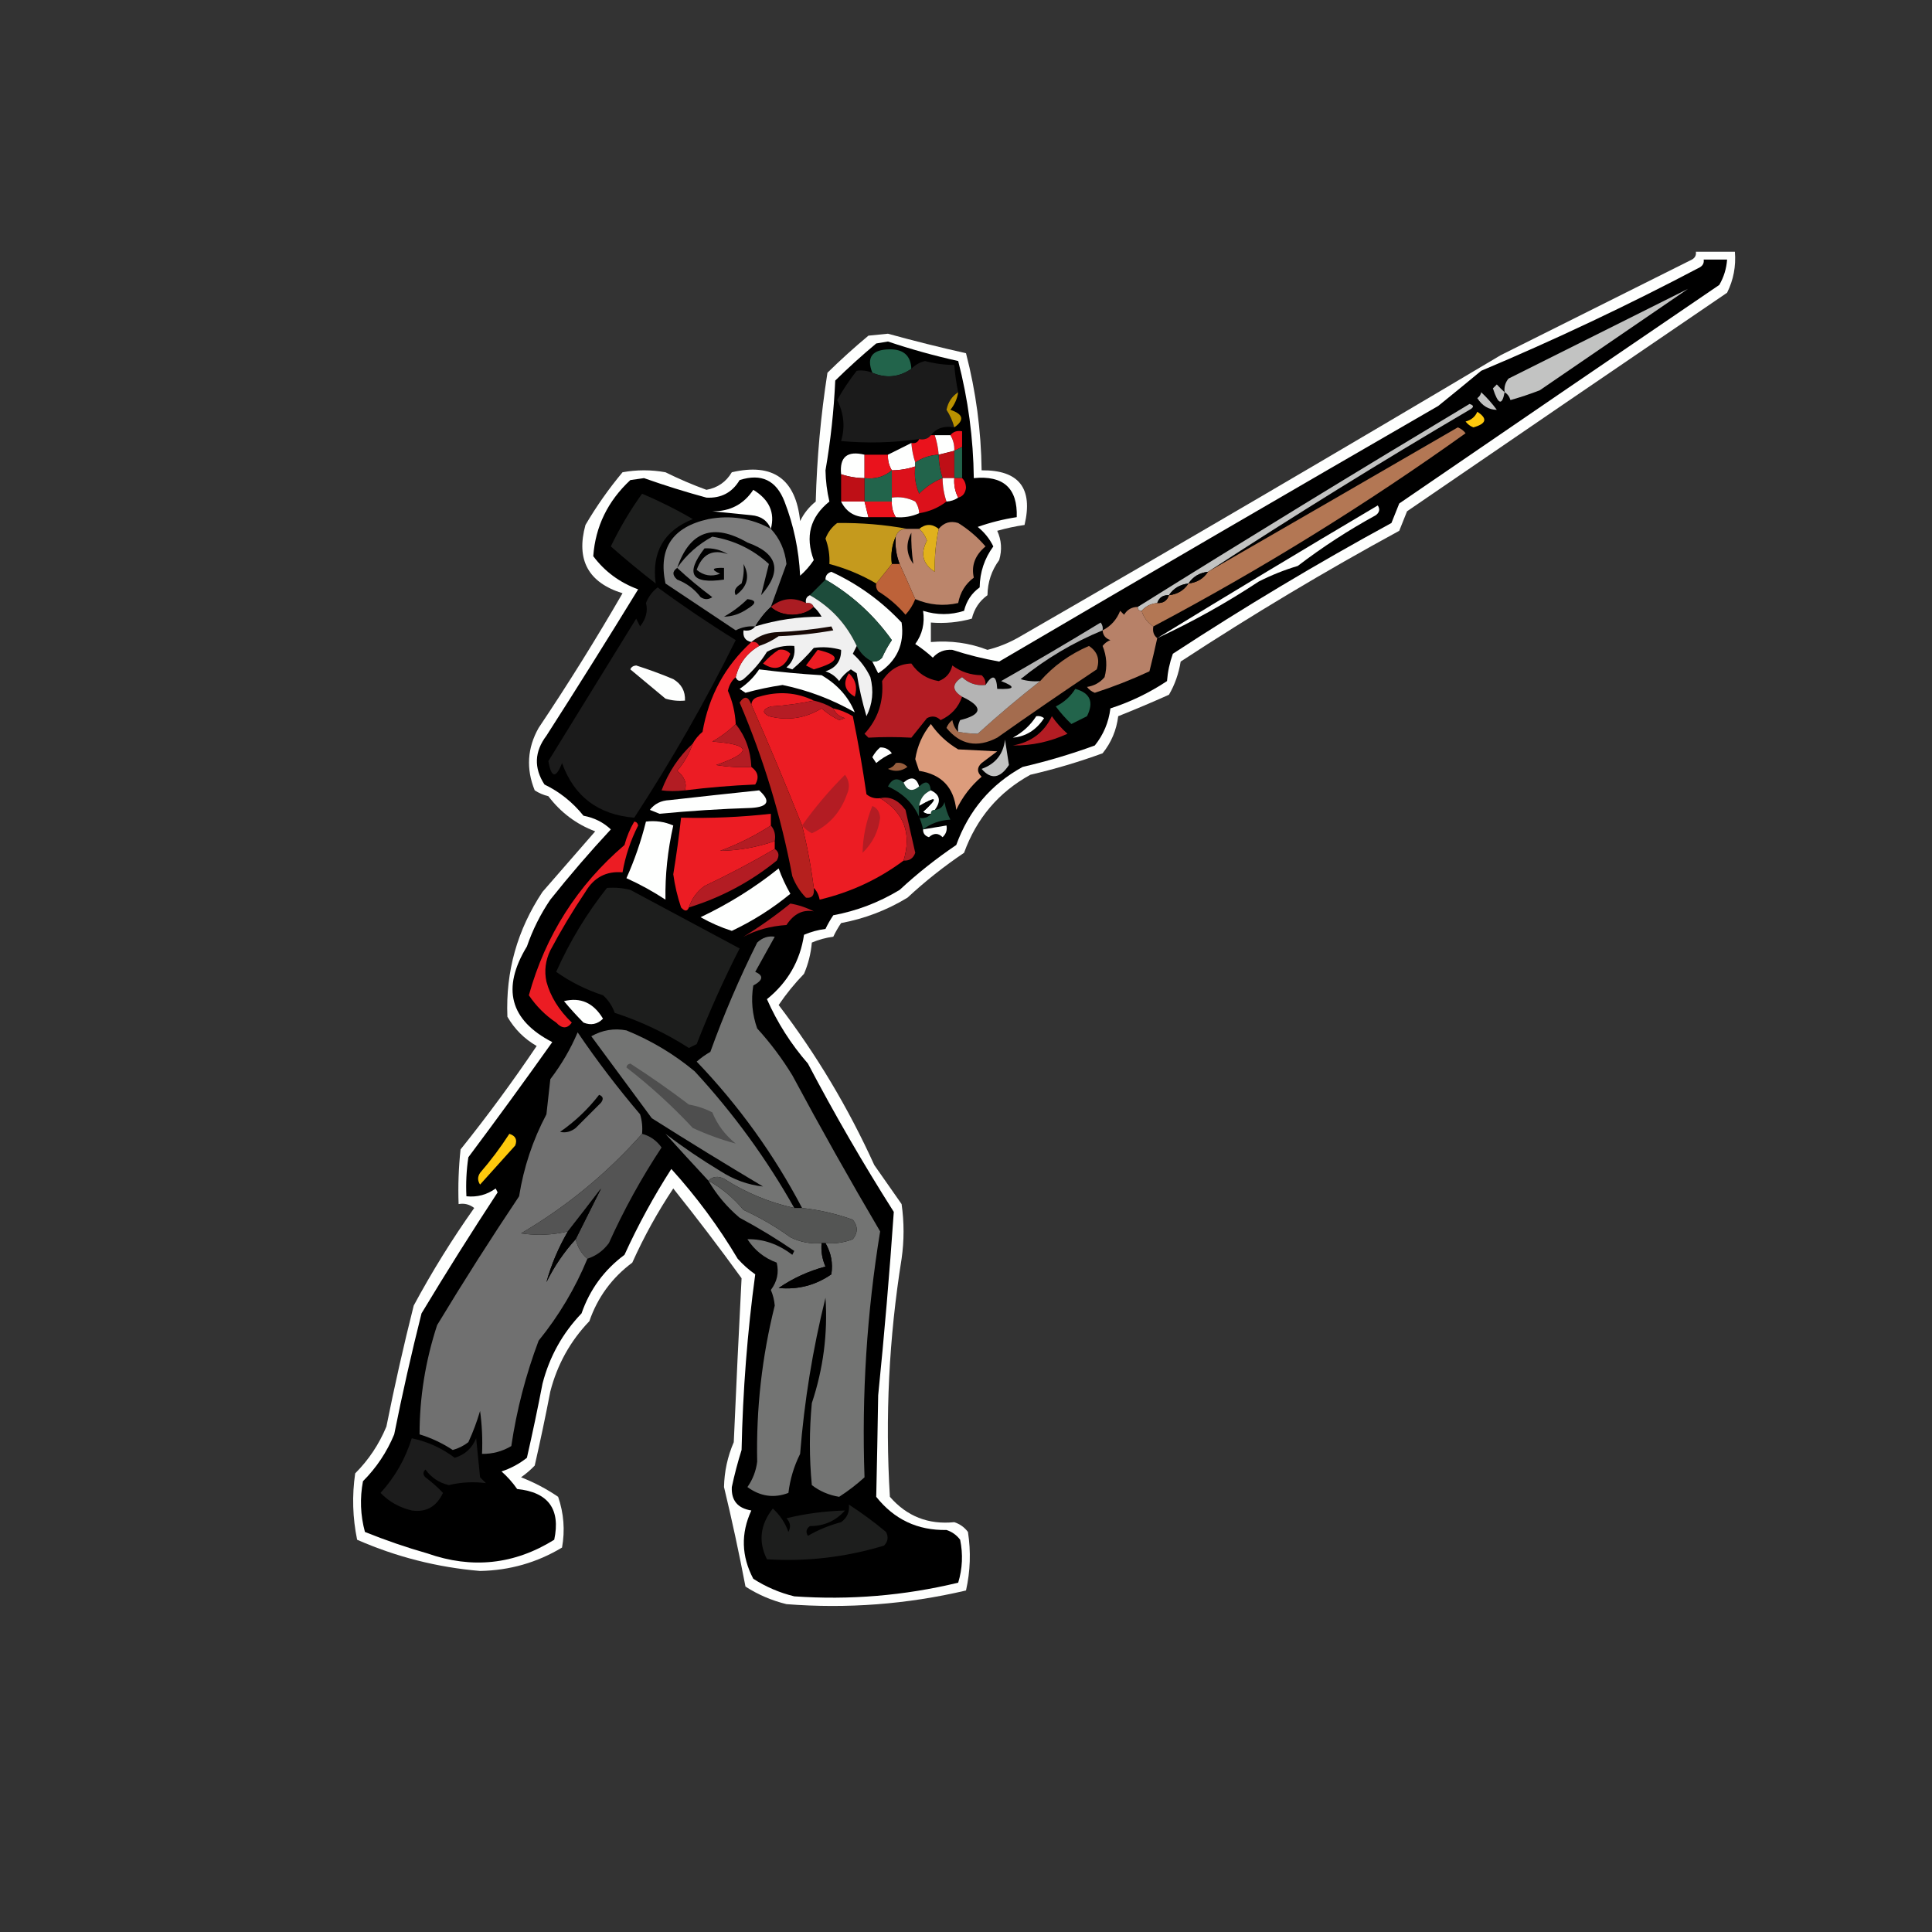 <?xml version="1.0" encoding="UTF-8"?>
<!DOCTYPE svg PUBLIC "-//W3C//DTD SVG 1.1//EN" "http://www.w3.org/Graphics/SVG/1.1/DTD/svg11.dtd">
<svg xmlns="http://www.w3.org/2000/svg" version="1.1" width="495px" height="495px" style="shape-rendering:geometricPrecision; text-rendering:geometricPrecision; image-rendering:optimizeQuality; fill-rule:evenodd; clip-rule:evenodd" xmlns:xlink="http://www.w3.org/1999/xlink">
<rect width="100%" height="100%" fill="#333333" stroke="none"/>
<g><path style="opacity:1" fill="#fefffe" d="M 434.5,64.5 C 437.833,64.5 441.167,64.5 444.5,64.5C 444.804,68.215 444.137,71.715 442.5,75C 414.976,93.733 387.643,112.399 360.5,131C 359.833,132.667 359.167,134.333 358.5,136C 339.46,146.361 320.794,157.528 302.5,169.5C 302.002,172.593 301.002,175.426 299.5,178C 295.162,179.942 290.829,181.775 286.5,183.5C 286.051,187.083 284.718,190.25 282.5,193C 276.44,195.212 270.273,197.045 264,198.5C 255.899,202.947 250.232,209.613 247,218.5C 241.879,221.953 237.046,225.786 232.5,230C 227.202,233.211 221.535,235.377 215.5,236.5C 214.738,237.628 214.071,238.795 213.5,240C 211.567,240.251 209.734,240.751 208,241.5C 207.759,244.289 207.092,246.956 206,249.5C 203.594,251.983 201.427,254.65 199.5,257.5C 209.177,270.174 217.343,283.84 224,298.5C 226.333,301.833 228.667,305.167 231,308.5C 231.667,313.167 231.667,317.833 231,322.5C 227.756,342.763 226.756,363.096 228,383.5C 232.351,388.503 237.851,390.67 244.5,390C 245.931,390.465 247.097,391.299 248,392.5C 248.781,397.554 248.614,402.554 247.5,407.5C 232.371,411.048 217.038,412.214 201.5,411C 197.737,410.08 194.237,408.58 191,406.5C 189.341,397.817 187.508,389.317 185.5,381C 185.582,377.002 186.416,373.169 188,369.5C 188.608,355.466 189.274,341.466 190,327.5C 184.327,319.667 178.494,312.001 172.5,304.5C 168.493,310.512 164.993,316.845 162,323.5C 156.791,327.375 153.124,332.375 151,338.5C 146.117,343.596 142.783,349.596 141,356.5C 139.773,362.862 138.44,369.195 137,375.5C 135.926,376.618 134.76,377.618 133.5,378.5C 136.853,379.798 140.02,381.465 143,383.5C 144.457,387.741 144.791,392.074 144,396.5C 137.592,400.354 130.592,402.354 123,402.5C 112.059,401.575 101.559,398.909 91.5,394.5C 90.337,388.863 90.17,383.196 91,377.5C 94.451,374.044 97.118,370.044 99,365.5C 101.078,355.112 103.411,344.778 106,334.5C 110.666,325.831 115.832,317.498 121.5,309.5C 120.311,308.571 118.978,308.238 117.5,308.5C 117.334,303.821 117.501,299.155 118,294.5C 124.866,285.933 131.366,277.1 137.5,268C 134.333,266.167 131.833,263.667 130,260.5C 129.532,248.899 132.532,238.232 139,228.5C 143.5,223.333 148,218.167 152.5,213C 147.674,211.183 143.674,208.183 140.5,204C 139.234,203.691 138.067,203.191 137,202.5C 134.762,196.985 135.095,191.651 138,186.5C 145.542,175.252 152.709,163.752 159.5,152C 150.712,149.26 147.546,143.427 150,134.5C 152.798,129.737 155.964,125.237 159.5,121C 163.167,120.333 166.833,120.333 170.5,121C 173.918,122.695 177.418,124.195 181,125.5C 183.864,124.98 186.031,123.48 187.5,121C 198.051,118.55 203.885,122.717 205,133.5C 205.953,131.545 207.287,129.878 209,128.5C 209.299,117.41 210.299,106.41 212,95.5C 215.323,92.235 218.823,89.069 222.5,86C 224.167,85.833 225.833,85.667 227.5,85.5C 234.114,87.328 240.781,88.995 247.5,90.5C 250.044,100.311 251.378,110.311 251.5,120.5C 261.058,120.401 264.725,125.068 262.5,134.5C 260.146,134.838 257.813,135.338 255.5,136C 256.602,138.401 256.769,140.901 256,143.5C 254.054,146.139 253.054,149.139 253,152.5C 250.943,153.978 249.61,155.978 249,158.5C 245.606,159.456 242.106,159.789 238.5,159.5C 238.5,161.167 238.5,162.833 238.5,164.5C 243.568,164.063 248.401,164.73 253,166.5C 255.992,165.755 258.826,164.588 261.5,163C 302.823,139.186 343.823,115.186 384.5,91C 400.833,82.833 417.167,74.667 433.5,66.5C 434.298,66.043 434.631,65.376 434.5,64.5 Z"/></g>
<g><path style="opacity:1" fill="#000000" d="M 436.5,66.5 C 438.5,66.5 440.5,66.5 442.5,66.5C 442.335,68.827 441.669,70.993 440.5,73C 412.976,91.733 385.643,110.399 358.5,129C 357.833,130.667 357.167,132.333 356.5,134C 337.46,144.361 318.794,155.528 300.5,167.5C 299.686,169.766 299.186,172.1 299,174.5C 294.475,177.506 289.641,179.84 284.5,181.5C 284.051,185.083 282.718,188.25 280.5,191C 274.44,193.212 268.273,195.045 262,196.5C 253.899,200.947 248.232,207.613 245,216.5C 239.879,219.953 235.046,223.786 230.5,228C 225.202,231.211 219.535,233.377 213.5,234.5C 212.738,235.628 212.071,236.795 211.5,238C 209.567,238.251 207.734,238.751 206,239.5C 205.006,246.181 201.839,251.681 196.5,256C 199.138,261.987 202.638,267.487 207,272.5C 213.828,285.494 221.162,298.161 229,310.5C 227.919,326.157 226.586,341.823 225,357.5C 224.86,366.222 224.694,374.888 224.5,383.5C 229.113,389.307 235.113,392.14 242.5,392C 243.931,392.465 245.097,393.299 246,394.5C 246.76,398.225 246.593,401.892 245.5,405.5C 231.697,408.829 217.697,409.996 203.5,409C 199.737,408.08 196.237,406.58 193,404.5C 189.947,398.712 189.78,392.879 192.5,387C 189.001,386.439 187.334,384.439 187.5,381C 188.178,377.805 189.012,374.638 190,371.5C 190.318,356.318 191.485,341.318 193.5,326.5C 191.851,325.352 190.351,324.019 189,322.5C 184.105,314.27 178.438,306.604 172,299.5C 167.492,306.513 163.492,313.847 160,321.5C 154.791,325.375 151.124,330.375 149,336.5C 144.117,341.596 140.783,347.596 139,354.5C 137.773,360.862 136.44,367.195 135,373.5C 133.068,375.038 130.901,376.205 128.5,377C 130.019,378.351 131.352,379.851 132.5,381.5C 140.494,382.325 143.661,386.659 142,394.5C 131.784,400.857 120.951,402.024 109.5,398C 104.071,396.452 98.737,394.619 93.5,392.5C 92.339,388.205 92.172,383.871 93,379.5C 96.451,376.044 99.118,372.044 101,367.5C 103.078,357.112 105.411,346.778 108,336.5C 114.302,326.033 120.802,315.7 127.5,305.5C 127.333,305.167 127.167,304.833 127,304.5C 124.772,306.113 122.272,306.78 119.5,306.5C 119.335,303.15 119.502,299.817 120,296.5C 127.289,286.755 134.456,276.922 141.5,267C 130.632,261.387 128.465,253.221 135,242.5C 136.473,238.221 138.473,234.221 141,230.5C 145.93,224.314 151.097,218.314 156.5,212.5C 154.584,210.683 152.251,209.516 149.5,209C 146.721,205.545 143.388,202.879 139.5,201C 136.746,196.748 136.913,192.581 140,188.5C 147.958,176.084 155.792,163.584 163.5,151C 158.773,149.26 154.94,146.426 152,142.5C 152.554,134.888 155.721,128.388 161.5,123C 162.667,122.833 163.833,122.667 165,122.5C 170.261,124.365 175.595,126.031 181,127.5C 184.764,127.694 187.597,126.194 189.5,123C 195.056,121.222 198.89,123.055 201,128.5C 203.342,134.551 204.676,140.885 205,147.5C 206.353,146.315 207.52,144.981 208.5,143.5C 206.236,137.47 207.569,132.47 212.5,128.5C 211.884,125.89 211.551,123.223 211.5,120.5C 212.815,112.91 213.649,105.243 214,97.5C 217.323,94.235 220.823,91.069 224.5,88C 225.5,87.833 226.5,87.667 227.5,87.5C 233.413,89.489 239.413,91.155 245.5,92.5C 248.044,102.311 249.378,112.311 249.5,122.5C 257.078,121.75 260.745,125.083 260.5,132.5C 257.101,133.016 253.768,133.85 250.5,135C 252.227,136.389 253.561,138.056 254.5,140C 252.229,143.093 251.062,146.593 251,150.5C 248.943,151.978 247.61,153.978 247,156.5C 243.551,157.61 240.051,157.61 236.5,156.5C 236.98,159.685 236.314,162.519 234.5,165C 236.09,166.046 237.59,167.213 239,168.5C 240.299,167.02 241.966,166.354 244,166.5C 247.898,167.775 251.898,168.775 256,169.5C 293.418,147.54 330.918,125.707 368.5,104C 372.159,101.046 375.826,98.046 379.5,95C 398.505,86.999 417.172,78.165 435.5,68.5C 436.298,68.043 436.631,67.376 436.5,66.5 Z"/></g>
<g><path style="opacity:1" fill="#c2c3c2" d="M 385.5,100.5 C 385.33,99.178 385.663,98.011 386.5,97C 402.01,89.245 417.343,81.578 432.5,74C 419.833,82.667 407.167,91.333 394.5,100C 392.02,100.96 389.52,101.793 387,102.5C 386.722,101.584 386.222,100.918 385.5,100.5 Z"/></g>
<g><path style="opacity:1" fill="#22644b" d="M 233.5,94.5 C 230.358,96.661 227.025,96.994 223.5,95.5C 221.938,91.533 223.438,89.533 228,89.5C 231.515,89.484 233.349,91.15 233.5,94.5 Z"/></g>
<g><path style="opacity:1" fill="#1b1b1b" d="M 245.5,100.5 C 243.899,101.519 242.899,103.019 242.5,105C 243.414,106.406 244.08,107.906 244.5,109.5C 241.918,109.025 239.918,109.692 238.5,111.5C 237.791,112.404 236.791,112.737 235.5,112.5C 228.856,113.443 222.189,113.609 215.5,113C 216.566,109.455 216.233,105.955 214.5,102.5C 215.971,99.864 217.637,97.364 219.5,95C 220.819,94.805 222.153,94.972 223.5,95.5C 227.025,96.994 230.358,96.661 233.5,94.5C 234.399,93.528 235.566,92.862 237,92.5C 239.462,93.159 241.962,93.493 244.5,93.5C 244.674,95.861 245.007,98.194 245.5,100.5 Z"/></g>
<g><path style="opacity:1" fill="#c2c3c2" d="M 385.5,100.5 C 384.847,104.009 383.847,103.676 382.5,99.5C 382.833,99.167 383.167,98.833 383.5,98.5C 384.182,99.243 384.849,99.909 385.5,100.5 Z"/></g>
<g><path style="opacity:1" fill="#ba9100" d="M 245.5,100.5 C 245.249,102.17 244.582,103.67 243.5,105C 246.842,106.124 247.175,107.624 244.5,109.5C 244.08,107.906 243.414,106.406 242.5,105C 242.899,103.019 243.899,101.519 245.5,100.5 Z"/></g>
<g><path style="opacity:1" fill="#c2c3c2" d="M 379.5,100.5 C 380.933,101.833 382.267,103.333 383.5,105C 381.432,104.983 379.766,103.983 378.5,102C 379.056,101.617 379.389,101.117 379.5,100.5 Z"/></g>
<g><path style="opacity:1" fill="#c2c3c2" d="M 309.5,146.5 C 307.326,146.75 305.659,147.75 304.5,149.5C 302.326,149.75 300.659,150.75 299.5,152.5C 297.973,152.427 296.973,153.094 296.5,154.5C 294.847,154.66 293.514,155.326 292.5,156.5C 291.833,156.5 291.5,156.167 291.5,155.5C 319.603,137.941 347.936,120.608 376.5,103.5C 377.696,103.846 377.696,104.346 376.5,105C 353.767,118.357 331.434,132.191 309.5,146.5 Z"/></g>
<g><path style="opacity:1" fill="#fec90d" d="M 378.5,105.5 C 381.188,107.225 380.855,108.558 377.5,109.5C 376.692,109.192 376.025,108.692 375.5,108C 376.942,107.623 377.942,106.79 378.5,105.5 Z"/></g>
<g><path style="opacity:1" fill="#b37754" d="M 295.5,160.5 C 294.026,159.564 293.026,158.23 292.5,156.5C 293.514,155.326 294.847,154.66 296.5,154.5C 298.027,154.573 299.027,153.906 299.5,152.5C 301.674,152.25 303.341,151.25 304.5,149.5C 306.674,149.25 308.341,148.25 309.5,146.5C 330.799,134.222 352.132,121.889 373.5,109.5C 374.308,109.808 374.975,110.308 375.5,111C 349.95,129.276 323.284,145.776 295.5,160.5 Z"/></g>
<g><path style="opacity:1" fill="#ea121c" d="M 246.5,114.5 C 245.833,114.833 245.167,115.167 244.5,115.5C 244.567,114.041 244.234,112.708 243.5,111.5C 244.209,110.596 245.209,110.263 246.5,110.5C 246.5,111.833 246.5,113.167 246.5,114.5 Z"/></g>
<g><path style="opacity:1" fill="#ea121c" d="M 238.5,111.5 C 238.833,111.5 239.167,111.5 239.5,111.5C 240.038,113.117 240.371,114.784 240.5,116.5C 238.297,116.604 236.297,117.27 234.5,118.5C 233.962,116.883 233.629,115.216 233.5,113.5C 234.492,113.672 235.158,113.338 235.5,112.5C 236.791,112.737 237.791,112.404 238.5,111.5 Z"/></g>
<g><path style="opacity:1" fill="#fefffe" d="M 239.5,111.5 C 240.833,111.5 242.167,111.5 243.5,111.5C 244.234,112.708 244.567,114.041 244.5,115.5C 243.167,115.833 241.833,116.167 240.5,116.5C 240.371,114.784 240.038,113.117 239.5,111.5 Z"/></g>
<g><path style="opacity:1" fill="#fefffe" d="M 233.5,113.5 C 233.629,115.216 233.962,116.883 234.5,118.5C 234.5,118.833 234.5,119.167 234.5,119.5C 232.565,120.15 230.565,120.483 228.5,120.5C 227.766,119.292 227.433,117.959 227.5,116.5C 229.5,115.5 231.5,114.5 233.5,113.5 Z"/></g>
<g><path style="opacity:1" fill="#22644b" d="M 246.5,114.5 C 246.5,117.167 246.5,119.833 246.5,122.5C 245.833,122.5 245.167,122.5 244.5,122.5C 244.5,120.167 244.5,117.833 244.5,115.5C 245.167,115.167 245.833,114.833 246.5,114.5 Z"/></g>
<g><path style="opacity:1" fill="#be0f16" d="M 244.5,115.5 C 244.5,117.833 244.5,120.167 244.5,122.5C 243.5,122.5 242.5,122.5 241.5,122.5C 240.85,120.565 240.517,118.565 240.5,116.5C 241.833,116.167 243.167,115.833 244.5,115.5 Z"/></g>
<g><path style="opacity:1" fill="#fefffe" d="M 221.5,116.5 C 221.5,118.5 221.5,120.5 221.5,122.5C 219.435,122.483 217.435,122.15 215.5,121.5C 215.062,117.092 217.062,115.425 221.5,116.5 Z"/></g>
<g><path style="opacity:1" fill="#ea121c" d="M 221.5,116.5 C 223.5,116.5 225.5,116.5 227.5,116.5C 227.433,117.959 227.766,119.292 228.5,120.5C 226.521,122.168 224.188,122.834 221.5,122.5C 221.5,120.5 221.5,118.5 221.5,116.5 Z"/></g>
<g><path style="opacity:1" fill="#22644b" d="M 240.5,116.5 C 240.517,118.565 240.85,120.565 241.5,122.5C 239.264,123.389 237.264,124.722 235.5,126.5C 234.526,124.257 234.192,121.924 234.5,119.5C 234.5,119.167 234.5,118.833 234.5,118.5C 236.297,117.27 238.297,116.604 240.5,116.5 Z"/></g>
<g><path style="opacity:1" fill="#22644b" d="M 228.5,120.5 C 228.5,122.833 228.5,125.167 228.5,127.5C 228.5,127.833 228.5,128.167 228.5,128.5C 226.167,128.5 223.833,128.5 221.5,128.5C 221.5,126.5 221.5,124.5 221.5,122.5C 224.188,122.834 226.521,122.168 228.5,120.5 Z"/></g>
<g><path style="opacity:1" fill="#be0f16" d="M 215.5,121.5 C 217.435,122.15 219.435,122.483 221.5,122.5C 221.5,124.5 221.5,126.5 221.5,128.5C 219.5,128.5 217.5,128.5 215.5,128.5C 215.5,126.167 215.5,123.833 215.5,121.5 Z"/></g>
<g><path style="opacity:1" fill="#dc111b" d="M 234.5,119.5 C 234.192,121.924 234.526,124.257 235.5,126.5C 237.264,124.722 239.264,123.389 241.5,122.5C 241.517,124.565 241.85,126.565 242.5,128.5C 240.491,130.065 238.157,131.065 235.5,131.5C 235.461,130.417 235.127,129.417 234.5,128.5C 232.604,127.534 230.604,127.201 228.5,127.5C 228.5,125.167 228.5,122.833 228.5,120.5C 230.565,120.483 232.565,120.15 234.5,119.5 Z"/></g>
<g><path style="opacity:1" fill="#fefffe" d="M 241.5,122.5 C 242.5,122.5 243.5,122.5 244.5,122.5C 244.366,124.292 244.699,125.958 245.5,127.5C 244.609,128.11 243.609,128.443 242.5,128.5C 241.85,126.565 241.517,124.565 241.5,122.5 Z"/></g>
<g><path style="opacity:1" fill="#ea121c" d="M 244.5,122.5 C 245.167,122.5 245.833,122.5 246.5,122.5C 247.139,123.097 247.472,123.93 247.5,125C 247.316,126.376 246.649,127.209 245.5,127.5C 244.699,125.958 244.366,124.292 244.5,122.5 Z"/></g>
<g><path style="opacity:1" fill="#fefffe" d="M 197.5,135.5 C 196.64,133.386 194.973,132.22 192.5,132C 189.167,131.667 185.833,131.333 182.5,131C 187.041,131.049 190.541,129.216 193,125.5C 197.097,127.998 198.597,131.332 197.5,135.5 Z"/></g>
<g><path style="opacity:1" fill="#1d1e1d" d="M 164.5,126.5 C 168.97,128.38 173.303,130.546 177.5,133C 170.087,135.987 166.92,141.487 168,149.5C 164.056,146.448 160.223,143.281 156.5,140C 158.794,135.241 161.46,130.741 164.5,126.5 Z"/></g>
<g><path style="opacity:1" fill="#fefffe" d="M 228.5,127.5 C 230.604,127.201 232.604,127.534 234.5,128.5C 235.127,129.417 235.461,130.417 235.5,131.5C 233.621,132.341 231.621,132.675 229.5,132.5C 228.766,131.292 228.433,129.959 228.5,128.5C 228.5,128.167 228.5,127.833 228.5,127.5 Z"/></g>
<g><path style="opacity:1" fill="#fefffe" d="M 215.5,128.5 C 217.5,128.5 219.5,128.5 221.5,128.5C 221.833,129.833 222.167,131.167 222.5,132.5C 219.229,132.646 216.895,131.312 215.5,128.5 Z"/></g>
<g><path style="opacity:1" fill="#ea121c" d="M 221.5,128.5 C 223.833,128.5 226.167,128.5 228.5,128.5C 228.433,129.959 228.766,131.292 229.5,132.5C 227.167,132.5 224.833,132.5 222.5,132.5C 222.167,131.167 221.833,129.833 221.5,128.5 Z"/></g>
<g><path style="opacity:1" fill="#fefffe" d="M 296.5,163.5 C 315.187,152.067 334.02,140.733 353,129.5C 353.617,130.449 353.451,131.282 352.5,132C 345.492,135.835 338.826,140.169 332.5,145C 329.05,146.03 325.717,147.363 322.5,149C 314.182,154.491 305.515,159.324 296.5,163.5 Z"/></g>
<g><path style="opacity:1" fill="#7c7c7c" d="M 197.5,135.5 C 199.79,137.964 201.124,140.964 201.5,144.5C 200.166,148.167 198.832,151.834 197.5,155.5C 195.937,156.945 194.604,158.611 193.5,160.5C 191.738,160.357 190.071,160.691 188.5,161.5C 182.5,157.5 176.5,153.5 170.5,149.5C 168.605,140.524 172.272,135.024 181.5,133C 187.175,131.932 192.508,132.765 197.5,135.5 Z"/></g>
<g><path style="opacity:1" fill="#c59a1d" d="M 232.5,135.5 C 230.973,135.427 229.973,136.094 229.5,137.5C 228.532,139.607 228.198,141.941 228.5,144.5C 227.197,146.142 225.864,147.809 224.5,149.5C 220.749,147.293 216.749,145.626 212.5,144.5C 212.62,142.266 212.287,140.099 211.5,138C 212.101,136.395 213.101,135.062 214.5,134C 220.663,133.922 226.663,134.422 232.5,135.5 Z"/></g>
<g><path style="opacity:1" fill="#bb856b" d="M 234.5,153.5 C 233.21,150.524 231.877,147.524 230.5,144.5C 229.631,142.283 229.298,139.95 229.5,137.5C 229.973,136.094 230.973,135.427 232.5,135.5C 233.5,135.5 234.5,135.5 235.5,135.5C 236.391,136.261 237.058,137.261 237.5,138.5C 235.743,141.88 236.41,144.546 239.5,146.5C 239.403,142.767 239.736,139.101 240.5,135.5C 241.838,133.887 243.505,133.387 245.5,134C 248.128,135.626 250.461,137.626 252.5,140C 249.813,142.251 248.813,144.918 249.5,148C 247.343,149.612 246.009,151.778 245.5,154.5C 241.766,155.357 238.099,155.024 234.5,153.5 Z"/></g>
<g><path style="opacity:1" fill="#e1b11c" d="M 235.5,135.5 C 237.167,134.167 238.833,134.167 240.5,135.5C 239.736,139.101 239.403,142.767 239.5,146.5C 236.41,144.546 235.743,141.88 237.5,138.5C 237.058,137.261 236.391,136.261 235.5,135.5 Z"/></g>
<g><path style="opacity:1" fill="#000000" d="M 173.5,145.5 C 176.706,136.113 182.706,133.947 191.5,139C 199.322,141.788 200.489,146.288 195,152.5C 195.667,149.833 196.333,147.167 197,144.5C 192.896,140.739 188.063,138.405 182.5,137.5C 178.861,139.474 175.861,142.14 173.5,145.5 Z"/></g>
<g><path style="opacity:1" fill="#000000" d="M 233.5,136.5 C 233.424,139.012 233.591,141.679 234,144.5C 232.188,141.954 232.022,139.288 233.5,136.5 Z"/></g>
<g><path style="opacity:1" fill="#000000" d="M 229.5,137.5 C 229.298,139.95 229.631,142.283 230.5,144.5C 229.833,144.5 229.167,144.5 228.5,144.5C 228.198,141.941 228.532,139.607 229.5,137.5 Z"/></g>
<g><path style="opacity:1" fill="#000000" d="M 180.5,140.5 C 182.655,140.372 184.655,140.872 186.5,142C 182.619,140.606 179.953,141.94 178.5,146C 180.272,147.487 182.272,147.82 184.5,147C 182.068,145.913 182.402,145.413 185.5,145.5C 185.5,146.5 185.5,147.5 185.5,148.5C 177.141,149.713 175.475,147.046 180.5,140.5 Z"/></g>
<g><path style="opacity:1" fill="#000000" d="M 190.5,144.5 C 192.188,147.684 191.521,150.35 188.5,152.5C 187.92,151.426 188.42,150.426 190,149.5C 190.494,147.866 190.66,146.199 190.5,144.5 Z"/></g>
<g><path style="opacity:1" fill="#bd6239" d="M 228.5,144.5 C 229.167,144.5 229.833,144.5 230.5,144.5C 231.877,147.524 233.21,150.524 234.5,153.5C 233.928,154.973 233.095,156.307 232,157.5C 229.961,155.126 227.628,153.126 225,151.5C 224.536,150.906 224.369,150.239 224.5,149.5C 225.864,147.809 227.197,146.142 228.5,144.5 Z"/></g>
<g><path style="opacity:1" fill="#000000" d="M 173.5,145.5 C 176.266,148.083 179.266,150.583 182.5,153C 181.5,153.667 180.5,153.667 179.5,153C 177.924,150.923 175.924,149.423 173.5,148.5C 172.224,147.386 172.224,146.386 173.5,145.5 Z"/></g>
<g><path style="opacity:1" fill="#fefffe" d="M 223.5,169.5 C 224.496,169.586 225.329,169.252 226,168.5C 226.707,166.919 227.54,165.419 228.5,164C 223.913,157.576 218.246,152.409 211.5,148.5C 211.47,147.503 211.97,146.836 213,146.5C 219.827,149.657 225.827,153.99 231,159.5C 231.784,165.056 229.784,169.389 225,172.5C 224.487,171.473 223.987,170.473 223.5,169.5 Z"/></g>
<g><path style="opacity:1" fill="#000000" d="M 309.5,146.5 C 308.341,148.25 306.674,149.25 304.5,149.5C 305.659,147.75 307.326,146.75 309.5,146.5 Z"/></g>
<g><path style="opacity:1" fill="#1d4c3b" d="M 211.5,148.5 C 218.246,152.409 223.913,157.576 228.5,164C 227.54,165.419 226.707,166.919 226,168.5C 225.329,169.252 224.496,169.586 223.5,169.5C 221.726,168.63 220.393,167.297 219.5,165.5C 216.887,159.887 212.887,155.554 207.5,152.5C 208.833,151.167 210.167,149.833 211.5,148.5 Z"/></g>
<g><path style="opacity:1" fill="#000000" d="M 304.5,149.5 C 303.341,151.25 301.674,152.25 299.5,152.5C 300.659,150.75 302.326,149.75 304.5,149.5 Z"/></g>
<g><path style="opacity:1" fill="#1b1b1b" d="M 168.5,150.5 C 174.936,155.227 181.603,159.727 188.5,164C 180.746,179.672 172.08,194.839 162.5,209.5C 153.247,208.73 147.081,204.063 144,195.5C 142.428,199.525 141.261,199.358 140.5,195C 148,182.833 155.5,170.667 163,158.5C 163.333,159.167 163.667,159.833 164,160.5C 165.541,158.523 166.041,156.523 165.5,154.5C 166.172,152.84 167.172,151.507 168.5,150.5 Z"/></g>
<g><path style="opacity:1" fill="#000000" d="M 299.5,152.5 C 299.027,153.906 298.027,154.573 296.5,154.5C 296.973,153.094 297.973,152.427 299.5,152.5 Z"/></g>
<g><path style="opacity:1" fill="#000000" d="M 191.5,153.5 C 193.842,153.775 193.842,154.608 191.5,156C 189.598,157.301 187.598,157.968 185.5,158C 187.747,156.723 189.747,155.223 191.5,153.5 Z"/></g>
<g><path style="opacity:1" fill="#aa1c22" d="M 206.5,154.5 C 207.492,154.328 208.158,154.662 208.5,155.5C 207.129,156.787 205.295,157.453 203,157.5C 200.705,157.453 198.871,156.787 197.5,155.5C 200.222,153.227 203.222,152.893 206.5,154.5 Z"/></g>
<g><path style="opacity:1" fill="#000000" d="M 197.5,155.5 C 198.871,156.787 200.705,157.453 203,157.5C 205.295,157.453 207.129,156.787 208.5,155.5C 209.267,156.172 209.934,157.005 210.5,158C 204.595,157.985 198.928,158.818 193.5,160.5C 194.604,158.611 195.937,156.945 197.5,155.5 Z"/></g>
<g><path style="opacity:1" fill="#b78168" d="M 291.5,155.5 C 291.5,156.167 291.833,156.5 292.5,156.5C 293.026,158.23 294.026,159.564 295.5,160.5C 295.263,161.791 295.596,162.791 296.5,163.5C 295.88,166.34 295.213,169.174 294.5,172C 289.891,174.144 285.224,175.977 280.5,177.5C 279.692,177.192 279.025,176.692 278.5,176C 280.329,175.727 281.829,174.893 283,173.5C 283.728,170.77 283.562,168.103 282.5,165.5C 283.025,164.808 283.692,164.308 284.5,164C 283.244,163.583 282.577,162.75 282.5,161.5C 284.606,160.434 286.106,158.767 287,156.5C 287.333,156.833 287.667,157.167 288,157.5C 288.816,156.177 289.983,155.511 291.5,155.5 Z"/></g>
<g><path style="opacity:1" fill="#170804" d="M 194.5,165.5 C 194.158,164.662 193.492,164.328 192.5,164.5C 194.148,163.073 196.148,162.24 198.5,162C 203.418,161.805 208.251,161.305 213,160.5C 213.167,160.833 213.333,161.167 213.5,161.5C 208.868,162.328 204.202,162.828 199.5,163C 197.922,164.094 196.255,164.928 194.5,165.5 Z"/></g>
<g><path style="opacity:1" fill="#f0f0f0" d="M 207.5,152.5 C 212.887,155.554 216.887,159.887 219.5,165.5C 219.196,166.15 218.863,166.817 218.5,167.5C 220.414,169.202 221.914,171.202 223,173.5C 223.903,177.033 223.57,180.367 222,183.5C 220.924,179.898 220.09,176.231 219.5,172.5C 219,172.167 218.5,171.833 218,171.5C 216.779,172.272 215.779,173.272 215,174.5C 214.097,173.299 212.931,172.465 211.5,172C 214.215,171.125 215.548,169.292 215.5,166.5C 213.181,165.833 210.847,165.666 208.5,166C 206.76,168.035 204.926,169.869 203,171.5C 202.5,171.333 202,171.167 201.5,171C 203.155,169.556 203.822,167.722 203.5,165.5C 201.011,165.298 198.677,165.798 196.5,167C 194.874,169.628 192.874,171.961 190.5,174C 189.563,174.692 188.897,174.525 188.5,173.5C 189.353,169.98 191.353,167.313 194.5,165.5C 196.255,164.928 197.922,164.094 199.5,163C 204.202,162.828 208.868,162.328 213.5,161.5C 213.333,161.167 213.167,160.833 213,160.5C 208.251,161.305 203.418,161.805 198.5,162C 196.148,162.24 194.148,163.073 192.5,164.5C 190.952,164.179 190.285,163.179 190.5,161.5C 191.791,161.737 192.791,161.404 193.5,160.5C 198.928,158.818 204.595,157.985 210.5,158C 209.934,157.005 209.267,156.172 208.5,155.5C 208.158,154.662 207.492,154.328 206.5,154.5C 206.328,153.508 206.662,152.842 207.5,152.5 Z"/></g>
<g><path style="opacity:1" fill="#ec1c24" d="M 192.5,164.5 C 193.492,164.328 194.158,164.662 194.5,165.5C 191.353,167.313 189.353,169.98 188.5,173.5C 187.475,174.374 186.808,175.541 186.5,177C 187.687,179.724 188.353,182.557 188.5,185.5C 186.747,187.223 184.747,188.723 182.5,190C 192.541,190.731 192.875,192.731 183.5,196C 186.482,196.498 189.482,196.665 192.5,196.5C 194.22,197.751 194.553,199.251 193.5,201C 187.452,201.252 181.452,201.752 175.5,202.5C 176.043,200.657 175.376,198.99 173.5,197.5C 175.31,195.377 176.643,193.043 177.5,190.5C 178.122,189.373 178.955,188.373 180,187.5C 181.578,178.338 185.745,170.671 192.5,164.5 Z"/></g>
<g><path style="opacity:1" fill="#a46c4e" d="M 245.5,187.5 C 247.226,187.815 248.893,187.981 250.5,188C 255.731,183.26 261.064,178.76 266.5,174.5C 269.895,170.631 274.062,167.631 279,165.5C 281.201,166.962 281.867,168.962 281,171.5C 272.447,177.198 263.947,183.032 255.5,189C 250.371,191.674 246.037,190.84 242.5,186.5C 242.808,185.692 243.308,185.025 244,184.5C 244.232,185.737 244.732,186.737 245.5,187.5 Z"/></g>
<g><path style="opacity:1" fill="#ec1c23" d="M 199.5,166.5 C 200.675,166.281 201.675,166.614 202.5,167.5C 200.985,171.258 198.652,172.091 195.5,170C 196.731,168.595 198.064,167.429 199.5,166.5 Z"/></g>
<g><path style="opacity:1" fill="#ec1c23" d="M 209.5,166.5 C 215.613,167.888 215.279,169.554 208.5,171.5C 207.833,171.167 207.167,170.833 206.5,170.5C 207.524,169.148 208.524,167.815 209.5,166.5 Z"/></g>
<g><path style="opacity:1" fill="#b31c23" d="M 252.5,175.5 C 250.173,175.753 248.173,175.086 246.5,173.5C 243.852,175.206 243.852,176.872 246.5,178.5C 245.561,181.241 243.727,183.241 241,184.5C 239.951,183.483 238.784,183.316 237.5,184C 236.167,185.667 234.833,187.333 233.5,189C 229.759,188.796 226.092,188.796 222.5,189C 222.167,188.667 221.833,188.333 221.5,188C 224.936,184.243 226.436,179.743 226,174.5C 227.858,171.588 230.358,170.088 233.5,170C 235.193,172.512 237.526,174.012 240.5,174.5C 242.353,173.811 243.519,172.478 244,170.5C 246.166,172.121 248.666,172.955 251.5,173C 252.252,173.671 252.586,174.504 252.5,175.5 Z"/></g>
<g><path style="opacity:1" fill="#fefffe" d="M 161.5,171.5 C 161.735,170.903 162.235,170.57 163,170.5C 166.221,171.528 169.388,172.694 172.5,174C 174.607,175.264 175.607,177.097 175.5,179.5C 173.801,179.66 172.134,179.494 170.5,179C 167.469,176.492 164.469,173.992 161.5,171.5 Z"/></g>
<g><path style="opacity:1" fill="#fefffe" d="M 194.5,171.5 C 199.801,172.177 205.134,172.677 210.5,173C 214.54,175.357 217.373,178.524 219,182.5C 213.203,179.185 207.037,176.851 200.5,175.5C 197.29,175.975 194.124,176.642 191,177.5C 190.5,177.167 190,176.833 189.5,176.5C 191.521,175.145 193.188,173.479 194.5,171.5 Z"/></g>
<g><path style="opacity:1" fill="#ec1c23" d="M 217.5,172.5 C 219.238,174.119 219.738,176.119 219,178.5C 216.388,176.963 215.888,174.963 217.5,172.5 Z"/></g>
<g><path style="opacity:1" fill="#b4b4b4" d="M 282.5,161.5 C 274.899,164.635 267.899,168.801 261.5,174C 263.134,174.494 264.801,174.66 266.5,174.5C 261.064,178.76 255.731,183.26 250.5,188C 248.893,187.981 247.226,187.815 245.5,187.5C 245.351,186.448 245.517,185.448 246,184.5C 251.757,183.068 251.924,181.068 246.5,178.5C 243.852,176.872 243.852,175.206 246.5,173.5C 248.173,175.086 250.173,175.753 252.5,175.5C 254.306,172.662 255.306,172.995 255.5,176.5C 260.041,176.669 260.374,176.002 256.5,174.5C 265.073,169.63 273.573,164.63 282,159.5C 282.464,160.094 282.631,160.761 282.5,161.5 Z"/></g>
<g><path style="opacity:1" fill="#22644b" d="M 275.5,176.5 C 279.317,177.533 280.317,179.867 278.5,183.5C 277.167,184.167 275.833,184.833 274.5,185.5C 273.059,184.135 271.726,182.635 270.5,181C 272.618,179.951 274.284,178.451 275.5,176.5 Z"/></g>
<g><path style="opacity:1" fill="#ec1c23" d="M 208.5,179.5 C 204.919,180.26 201.252,180.76 197.5,181C 195.355,181.743 195.189,182.576 197,183.5C 201.782,184.731 206.282,184.064 210.5,181.5C 211.874,182.711 213.374,183.711 215,184.5C 215.5,184.333 216,184.167 216.5,184C 215.058,183.623 214.058,182.79 213.5,181.5C 215.258,181.877 216.925,182.544 218.5,183.5C 219.863,190.126 221.03,196.793 222,203.5C 223.011,204.337 224.178,204.67 225.5,204.5C 231.628,208.21 233.628,213.543 231.5,220.5C 225.09,225.286 217.923,228.619 210,230.5C 209.768,229.263 209.268,228.263 208.5,227.5C 207.818,222.107 206.818,216.773 205.5,211.5C 201.362,201.085 197.028,190.752 192.5,180.5C 192.62,179.414 193.287,178.747 194.5,178.5C 199.416,177.037 204.083,177.37 208.5,179.5 Z"/></g>
<g><path style="opacity:1" fill="#b5201e" d="M 192.5,180.5 C 197.028,190.752 201.362,201.085 205.5,211.5C 206.818,216.773 207.818,222.107 208.5,227.5C 208.728,229.355 208.061,230.188 206.5,230C 204.959,228.421 203.792,226.587 203,224.5C 200.106,209.152 195.606,194.319 189.5,180C 190.719,178.205 191.719,178.372 192.5,180.5 Z"/></g>
<g><path style="opacity:1" fill="#b51c24" d="M 208.5,179.5 C 210.284,179.893 211.95,180.559 213.5,181.5C 214.058,182.79 215.058,183.623 216.5,184C 216,184.167 215.5,184.333 215,184.5C 213.374,183.711 211.874,182.711 210.5,181.5C 206.282,184.064 201.782,184.731 197,183.5C 195.189,182.576 195.355,181.743 197.5,181C 201.252,180.76 204.919,180.26 208.5,179.5 Z"/></g>
<g><path style="opacity:1" fill="#fefffe" d="M 265.5,183.5 C 266.239,183.369 266.906,183.536 267.5,184C 265.509,187.036 262.842,188.703 259.5,189C 261.996,187.669 263.996,185.836 265.5,183.5 Z"/></g>
<g><path style="opacity:1" fill="#b31c23" d="M 269.5,183.5 C 270.596,185.103 271.93,186.603 273.5,188C 268.999,190.063 264.333,191.063 259.5,191C 264.151,190.182 267.485,187.682 269.5,183.5 Z"/></g>
<g><path style="opacity:1" fill="#b31c23" d="M 188.5,185.5 C 190.997,188.65 192.33,192.317 192.5,196.5C 189.482,196.665 186.482,196.498 183.5,196C 192.875,192.731 192.541,190.731 182.5,190C 184.747,188.723 186.747,187.223 188.5,185.5 Z"/></g>
<g><path style="opacity:1" fill="#dc9c7c" d="M 238.5,185.5 C 240.309,188.139 242.642,190.306 245.5,192C 248.95,192.175 252.283,192.342 255.5,192.5C 254.167,193.5 252.833,194.5 251.5,195.5C 250.269,196.651 250.269,197.817 251.5,199C 248.727,201.383 246.561,204.217 245,207.5C 244.404,201.737 241.238,198.404 235.5,197.5C 235.167,196.5 234.833,195.5 234.5,194.5C 235.03,191.11 236.363,188.11 238.5,185.5 Z"/></g>
<g><path style="opacity:1" fill="#c2c3c2" d="M 257.5,189.5 C 257.805,191.566 258.139,193.733 258.5,196C 256.236,199.465 253.903,199.798 251.5,197C 255.05,195.732 257.05,193.232 257.5,189.5 Z"/></g>
<g><path style="opacity:1" fill="#b31c23" d="M 177.5,190.5 C 176.643,193.043 175.31,195.377 173.5,197.5C 175.376,198.99 176.043,200.657 175.5,202.5C 173.22,202.746 171.22,202.746 169.5,202.5C 171.264,197.821 173.931,193.821 177.5,190.5 Z"/></g>
<g><path style="opacity:1" fill="#fefffe" d="M 225.5,191.5 C 226.756,191.461 227.756,191.961 228.5,193C 227.034,193.635 225.7,194.469 224.5,195.5C 224.167,195 223.833,194.5 223.5,194C 224.056,192.989 224.722,192.156 225.5,191.5 Z"/></g>
<g><path style="opacity:1" fill="#975e3e" d="M 229.5,195.5 C 230.675,195.281 231.675,195.614 232.5,196.5C 230.926,197.631 229.259,197.798 227.5,197C 228.416,196.722 229.082,196.222 229.5,195.5 Z"/></g>
<g><path style="opacity:1" fill="#b31c23" d="M 205.5,211.5 C 208.775,206.887 212.442,202.554 216.5,198.5C 217.631,200.074 217.798,201.741 217,203.5C 215.36,208.151 212.36,211.484 208,213.5C 206.989,212.944 206.156,212.278 205.5,211.5 Z"/></g>
<g><path style="opacity:1" fill="#1e4f3d" d="M 231.5,200.5 C 232.403,202.62 233.737,202.954 235.5,201.5C 237.196,199.871 238.196,200.204 238.5,202.5C 236.771,203.236 235.771,204.57 235.5,206.5C 235.5,207.5 235.5,208.5 235.5,209.5C 236.791,209.737 237.791,209.404 238.5,208.5C 238.5,207.833 238.833,207.5 239.5,207.5C 240.75,207.423 241.583,206.756 242,205.5C 242.273,207.101 242.773,208.601 243.5,210C 240.809,210.156 238.476,210.989 236.5,212.5C 235.414,207.401 232.414,203.734 227.5,201.5C 228.574,199.466 229.907,199.133 231.5,200.5 Z"/></g>
<g><path style="opacity:1" fill="#fefffe" d="M 235.5,201.5 C 233.737,202.954 232.403,202.62 231.5,200.5C 233.456,198.825 234.789,199.158 235.5,201.5 Z"/></g>
<g><path style="opacity:1" fill="#fefffe" d="M 194.5,202.5 C 197.532,205.225 196.865,206.725 192.5,207C 184.643,207.247 176.81,207.747 169,208.5C 168.167,208.167 167.333,207.833 166.5,207.5C 167.714,205.931 169.381,205.098 171.5,205C 179.312,204.123 186.979,203.289 194.5,202.5 Z"/></g>
<g><path style="opacity:1" fill="#fefffe" d="M 238.5,202.5 C 240.847,203.607 241.18,205.274 239.5,207.5C 238.833,207.5 238.5,207.833 238.5,208.5C 237.761,208.631 237.094,208.464 236.5,208C 240.47,204.322 240.137,203.822 235.5,206.5C 235.771,204.57 236.771,203.236 238.5,202.5 Z"/></g>
<g><path style="opacity:1" fill="#b31c23" d="M 231.5,220.5 C 233.628,213.543 231.628,208.21 225.5,204.5C 227.971,203.964 230.138,204.964 232,207.5C 232.835,211.179 233.668,214.845 234.5,218.5C 233.995,219.919 232.995,220.585 231.5,220.5 Z"/></g>
<g><path style="opacity:1" fill="#000000" d="M 238.5,208.5 C 237.791,209.404 236.791,209.737 235.5,209.5C 235.5,208.5 235.5,207.5 235.5,206.5C 240.137,203.822 240.47,204.322 236.5,208C 237.094,208.464 237.761,208.631 238.5,208.5 Z"/></g>
<g><path style="opacity:1" fill="#b31c23" d="M 223.5,206.5 C 224.693,206.97 225.36,207.97 225.5,209.5C 225.065,213.037 223.565,216.037 221,218.5C 221.092,214.379 221.925,210.379 223.5,206.5 Z"/></g>
<g><path style="opacity:1" fill="#ec1c23" d="M 197.5,211.5 C 193.416,214.141 189.082,216.307 184.5,218C 189.281,217.909 193.948,217.076 198.5,215.5C 198.5,216.167 198.5,216.833 198.5,217.5C 192.68,220.911 186.68,224.078 180.5,227C 178.536,228.451 177.203,230.284 176.5,232.5C 176.095,233.55 175.429,233.55 174.5,232.5C 173.566,229.733 172.9,226.9 172.5,224C 173.291,219.175 173.957,214.342 174.5,209.5C 182.201,209.691 189.868,209.358 197.5,208.5C 197.5,209.5 197.5,210.5 197.5,211.5 Z"/></g>
<g><path style="opacity:1" fill="#ec1c23" d="M 162.5,210.5 C 163.043,210.56 163.376,210.893 163.5,211.5C 161.562,215.314 160.229,219.314 159.5,223.5C 155.336,223.143 152.169,224.81 150,228.5C 146.748,233.334 143.748,238.334 141,243.5C 139.75,246.077 139.416,248.743 140,251.5C 141.013,255.294 143.18,258.794 146.5,262C 145.344,263.615 144.011,263.615 142.5,262C 139.728,260.14 137.395,257.806 135.5,255C 139.746,239.676 147.913,226.842 160,216.5C 160.573,214.359 161.406,212.359 162.5,210.5 Z"/></g>
<g><path style="opacity:1" fill="#fefffe" d="M 165.5,210.5 C 167.924,210.192 170.257,210.526 172.5,211.5C 171.06,217.881 170.393,224.214 170.5,230.5C 167.327,228.413 163.994,226.579 160.5,225C 162.596,220.309 164.263,215.475 165.5,210.5 Z"/></g>
<g><path style="opacity:1" fill="#b31c23" d="M 197.5,211.5 C 198.434,212.568 198.768,213.901 198.5,215.5C 193.948,217.076 189.281,217.909 184.5,218C 189.082,216.307 193.416,214.141 197.5,211.5 Z"/></g>
<g><path style="opacity:1" fill="#fefffe" d="M 236.5,212.5 C 238.5,212.167 240.5,211.833 242.5,211.5C 242.719,212.675 242.386,213.675 241.5,214.5C 240.402,213.385 239.235,213.385 238,214.5C 236.97,214.164 236.47,213.497 236.5,212.5 Z"/></g>
<g><path style="opacity:1" fill="#b31c23" d="M 198.5,217.5 C 199.573,218.251 199.74,219.251 199,220.5C 192.277,225.945 184.777,229.945 176.5,232.5C 177.203,230.284 178.536,228.451 180.5,227C 186.68,224.078 192.68,220.911 198.5,217.5 Z"/></g>
<g><path style="opacity:1" fill="#fefffe" d="M 199.5,222.5 C 200.269,224.667 201.269,226.834 202.5,229C 197.877,232.796 192.877,235.962 187.5,238.5C 184.721,237.611 182.055,236.444 179.5,235C 186.736,231.559 193.402,227.393 199.5,222.5 Z"/></g>
<g><path style="opacity:1" fill="#1d1e1d" d="M 155.5,227.5 C 157.527,227.338 159.527,227.505 161.5,228C 170.893,233.028 180.226,238.028 189.5,243C 185.417,250.998 181.75,259.164 178.5,267.5C 177.833,267.833 177.167,268.167 176.5,268.5C 170.55,264.692 164.217,261.692 157.5,259.5C 156.872,257.742 155.872,256.242 154.5,255C 150.156,253.59 146.156,251.59 142.5,249C 145.952,241.256 150.285,234.09 155.5,227.5 Z"/></g>
<g><path style="opacity:1" fill="#b31c23" d="M 202.5,231.5 C 204.589,231.857 206.589,232.523 208.5,233.5C 205.711,232.967 203.377,234.134 201.5,237C 197.421,237.27 193.754,238.27 190.5,240C 194.742,237.39 198.742,234.557 202.5,231.5 Z"/></g>
<g><path style="opacity:1" fill="#737473" d="M 181.5,302.5 C 184.899,304.388 187.899,306.888 190.5,310C 194.78,311.967 198.78,314.3 202.5,317C 205.014,318.252 207.68,318.752 210.5,318.5C 210.318,320.591 210.652,322.591 211.5,324.5C 207.141,325.67 203.141,327.503 199.5,330C 204.44,330.473 208.94,329.307 213,326.5C 213.446,323.667 212.946,321.001 211.5,318.5C 213.92,318.708 216.253,318.374 218.5,317.5C 219.833,315.833 219.833,314.167 218.5,312.5C 214.269,310.994 209.936,309.994 205.5,309.5C 198.294,295.78 189.294,283.28 178.5,272C 179.579,271.044 180.745,270.211 182,269.5C 185.449,259.935 189.449,250.601 194,241.5C 195.337,240.235 196.837,239.735 198.5,240C 196.833,243 195.167,246 193.5,249C 195.709,249.957 195.543,251.124 193,252.5C 192.39,256.236 192.723,259.903 194,263.5C 197.385,267.217 200.385,271.217 203,275.5C 210.263,289.032 217.763,302.366 225.5,315.5C 222.09,336.422 220.756,357.422 221.5,378.5C 219.5,380.327 217.333,381.994 215,383.5C 212.371,383.072 210.038,382.072 208,380.5C 207.333,373.5 207.333,366.5 208,359.5C 210.939,350.661 212.106,341.661 211.5,332.5C 208.23,345.679 206.063,359.013 205,372.5C 203.422,375.657 202.422,378.991 202,382.5C 198.297,383.912 194.797,383.412 191.5,381C 192.863,379.055 193.697,376.888 194,374.5C 193.721,360.95 195.221,347.616 198.5,334.5C 198.379,333.106 198.046,331.772 197.5,330.5C 199.117,328.368 199.617,326.035 199,323.5C 195.822,322.33 193.322,320.33 191.5,317.5C 195.572,317.419 199.406,318.753 203,321.5C 203.167,321.167 203.333,320.833 203.5,320.5C 199,317.415 194.333,314.582 189.5,312C 186.246,309.253 183.58,306.086 181.5,302.5 Z"/></g>
<g><path style="opacity:1" fill="#fefffe" d="M 144.5,256.5 C 148.743,255.446 152.077,256.946 154.5,261C 153.07,262.44 151.403,262.774 149.5,262C 147.7,260.188 146.033,258.355 144.5,256.5 Z"/></g>
<g><path style="opacity:1" fill="#737473" d="M 203.5,309.5 C 197.044,308.071 191.044,305.571 185.5,302C 183.934,301.235 182.601,301.402 181.5,302.5C 177.507,298.201 173.84,294.201 170.5,290.5C 174.994,293.914 179.66,297.081 184.5,300C 187.953,302.24 191.619,303.573 195.5,304C 185.916,298.292 176.416,292.459 167,286.5C 161.833,279.5 156.667,272.5 151.5,265.5C 154.338,263.898 157.338,263.398 160.5,264C 166.914,266.62 172.747,270.12 178,274.5C 187.878,285.204 196.378,296.871 203.5,309.5 Z"/></g>
<g><path style="opacity:1" fill="#707070" d="M 164.5,290.5 C 155.545,300.617 145.212,309.117 133.5,316C 137.537,316.607 141.537,316.44 145.5,315.5C 143.08,319.662 141.247,323.996 140,328.5C 142.029,324.42 144.529,320.754 147.5,317.5C 147.972,319.531 148.972,321.198 150.5,322.5C 147.377,330.073 143.21,337.073 138,343.5C 134.709,352.245 132.375,361.245 131,370.5C 128.699,371.867 126.199,372.534 123.5,372.5C 123.665,368.818 123.499,365.152 123,361.5C 122.197,364.244 121.197,366.911 120,369.5C 118.806,370.43 117.473,371.097 116,371.5C 113.379,369.773 110.545,368.44 107.5,367.5C 107.491,358.027 108.991,348.694 112,339.5C 118.75,328.331 125.75,317.331 133,306.5C 134.176,299.094 136.509,292.094 140,285.5C 140.333,282.5 140.667,279.5 141,276.5C 143.885,272.717 146.218,268.717 148,264.5C 152.95,271.784 158.283,278.784 164,285.5C 164.494,287.134 164.66,288.801 164.5,290.5 Z"/></g>
<g><path style="opacity:1" fill="#4e4e4e" d="M 160.5,273.5 C 160.56,272.957 160.893,272.624 161.5,272.5C 166.638,275.805 171.638,279.305 176.5,283C 178.608,283.36 180.608,284.027 182.5,285C 183.786,288.153 185.786,290.819 188.5,293C 184.835,292.016 181.168,290.683 177.5,289C 172.263,283.378 166.596,278.211 160.5,273.5 Z"/></g>
<g><path style="opacity:1" fill="#000000" d="M 153.5,280.5 C 154.525,280.897 154.692,281.563 154,282.5C 151.833,284.667 149.667,286.833 147.5,289C 146.241,289.982 144.908,290.315 143.5,290C 147.334,287.332 150.667,284.165 153.5,280.5 Z"/></g>
<g><path style="opacity:1" fill="#fec90d" d="M 130.5,290.5 C 132.085,291.002 132.585,292.002 132,293.5C 129,296.833 126,300.167 123,303.5C 122.333,302.5 122.333,301.5 123,300.5C 125.752,297.316 128.252,293.982 130.5,290.5 Z"/></g>
<g><path style="opacity:1" fill="#545454" d="M 164.5,290.5 C 166.544,291.031 168.211,292.198 169.5,294C 164.365,301.765 159.865,309.932 156,318.5C 154.568,320.439 152.735,321.772 150.5,322.5C 148.972,321.198 147.972,319.531 147.5,317.5C 149.728,313.043 151.895,308.71 154,304.5C 151.147,308.235 148.313,311.902 145.5,315.5C 141.537,316.44 137.537,316.607 133.5,316C 145.212,309.117 155.545,300.617 164.5,290.5 Z"/></g>
<g><path style="opacity:1" fill="#545554" d="M 181.5,302.5 C 182.601,301.402 183.934,301.235 185.5,302C 191.044,305.571 197.044,308.071 203.5,309.5C 204.167,309.5 204.833,309.5 205.5,309.5C 209.936,309.994 214.269,310.994 218.5,312.5C 219.833,314.167 219.833,315.833 218.5,317.5C 216.253,318.374 213.92,318.708 211.5,318.5C 211.167,318.5 210.833,318.5 210.5,318.5C 207.68,318.752 205.014,318.252 202.5,317C 198.78,314.3 194.78,311.967 190.5,310C 187.899,306.888 184.899,304.388 181.5,302.5 Z"/></g>
<g><path style="opacity:1" fill="#000000" d="M 147.5,317.5 C 144.529,320.754 142.029,324.42 140,328.5C 141.247,323.996 143.08,319.662 145.5,315.5C 148.313,311.902 151.147,308.235 154,304.5C 151.895,308.71 149.728,313.043 147.5,317.5 Z"/></g>
<g><path style="opacity:1" fill="#000000" d="M 210.5,318.5 C 210.833,318.5 211.167,318.5 211.5,318.5C 212.946,321.001 213.446,323.667 213,326.5C 208.94,329.307 204.44,330.473 199.5,330C 203.141,327.503 207.141,325.67 211.5,324.5C 210.652,322.591 210.318,320.591 210.5,318.5 Z"/></g>
<g><path style="opacity:1" fill="#1c1c1c" d="M 105.5,368.5 C 109.569,369.369 113.235,371.036 116.5,373.5C 119.104,372.731 120.938,371.064 122,368.5C 122.333,371.833 122.667,375.167 123,378.5C 123.5,379 124,379.5 124.5,380C 121.307,379.578 118.14,379.745 115,380.5C 112.501,379.917 110.501,378.584 109,376.5C 108.333,377.167 108.333,377.833 109,378.5C 110.635,379.726 112.135,381.059 113.5,382.5C 111.836,386.036 109.169,387.536 105.5,387C 102.343,386.258 99.677,384.758 97.5,382.5C 101.202,378.43 103.869,373.763 105.5,368.5 Z"/></g>
<g><path style="opacity:1" fill="#1d1e1d" d="M 217.5,385.5 C 220.789,387.616 223.956,389.949 227,392.5C 227.684,393.784 227.517,394.951 226.5,396C 216.656,398.981 206.656,400.148 196.5,399.5C 194.25,395.001 194.75,390.668 198,386.5C 199.829,388.156 201.163,390.156 202,392.5C 202.684,391.216 202.517,390.049 201.5,389C 206.183,387.838 211.183,387.172 216.5,387C 214.124,389.68 211.124,391.013 207.5,391C 206.549,391.718 206.383,392.551 207,393.5C 209.624,391.965 212.457,390.798 215.5,390C 217.037,388.89 217.703,387.39 217.5,385.5 Z"/></g>
</svg>
